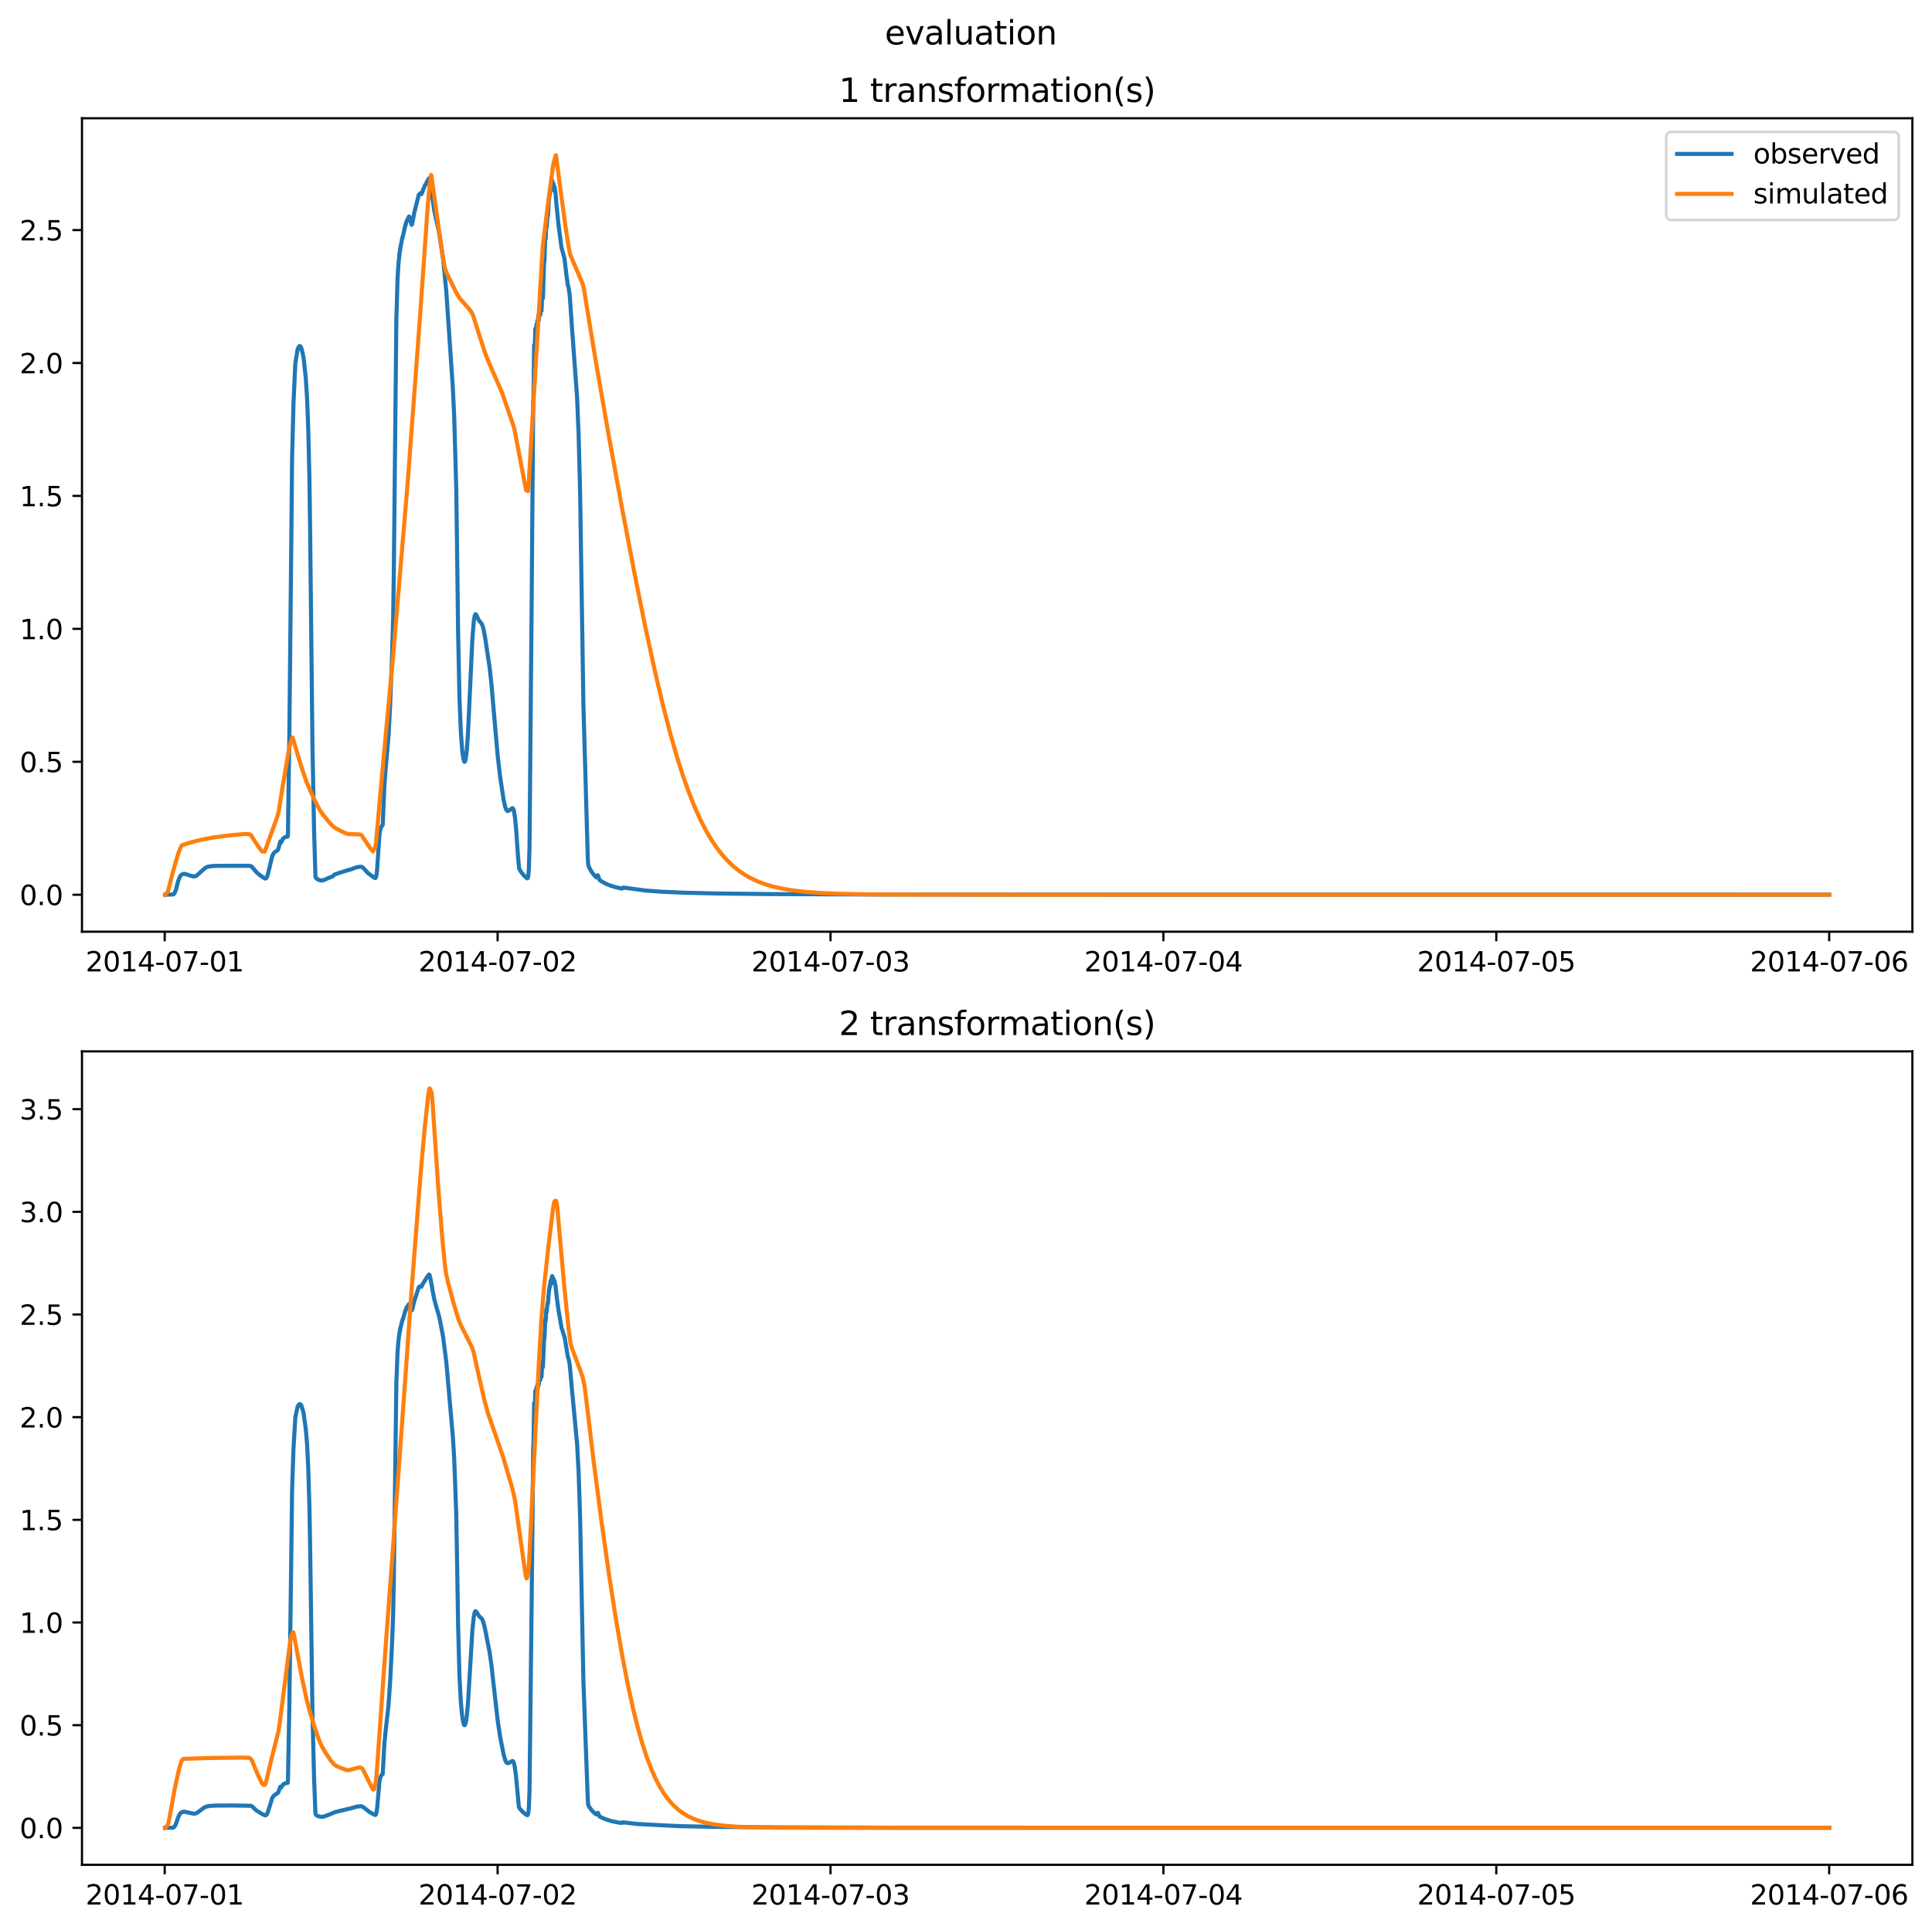 <?xml version="1.0" encoding="utf-8" standalone="no"?>
<!DOCTYPE svg PUBLIC "-//W3C//DTD SVG 1.1//EN"
  "http://www.w3.org/Graphics/SVG/1.1/DTD/svg11.dtd">
<svg xmlns:xlink="http://www.w3.org/1999/xlink" width="709.427pt" height="708.798pt" viewBox="0 0 709.427 708.798" xmlns="http://www.w3.org/2000/svg" version="1.1">
 <defs>
  <style type="text/css">*{stroke-linejoin: round; stroke-linecap: butt}</style>
 </defs>
 <g id="figure_1">
  <g id="patch_1">
   <path d="M 0 708.798 
L 709.427 708.798 
L 709.427 0 
L 0 0 
z
" style="fill: #ffffff"/>
  </g>
  <g id="axes_1">
   <g id="patch_2">
    <path d="M 30.103 342.2 
L 702.227 342.2 
L 702.227 43.44 
L 30.103 43.44 
z
" style="fill: #ffffff"/>
   </g>
   <g id="matplotlib.axis_1">
    <g id="xtick_1">
     <g id="line2d_1">
      <defs>
       <path id="m68b06dfd0b" d="M 0 0 
L 0 3.5 
" style="stroke: #000000; stroke-width: 0.8"/>
      </defs>
      <g>
       <use xlink:href="#m68b06dfd0b" x="60.484" y="342.2" style="stroke: #000000; stroke-width: 0.8"/>
      </g>
     </g>
     <g id="text_1">
      <!-- 2014-07-01 -->
      <g transform="translate(31.427 356.798) scale(0.1 -0.1)">
       <defs>
        <path id="DejaVuSans-32" d="M 1228 531 
L 3431 531 
L 3431 0 
L 469 0 
L 469 531 
Q 828 903 1448 1529 
Q 2069 2156 2228 2338 
Q 2531 2678 2651 2914 
Q 2772 3150 2772 3378 
Q 2772 3750 2511 3984 
Q 2250 4219 1831 4219 
Q 1534 4219 1204 4116 
Q 875 4013 500 3803 
L 500 4441 
Q 881 4594 1212 4672 
Q 1544 4750 1819 4750 
Q 2544 4750 2975 4387 
Q 3406 4025 3406 3419 
Q 3406 3131 3298 2873 
Q 3191 2616 2906 2266 
Q 2828 2175 2409 1742 
Q 1991 1309 1228 531 
z
" transform="scale(0.016)"/>
        <path id="DejaVuSans-30" d="M 2034 4250 
Q 1547 4250 1301 3770 
Q 1056 3291 1056 2328 
Q 1056 1369 1301 889 
Q 1547 409 2034 409 
Q 2525 409 2770 889 
Q 3016 1369 3016 2328 
Q 3016 3291 2770 3770 
Q 2525 4250 2034 4250 
z
M 2034 4750 
Q 2819 4750 3233 4129 
Q 3647 3509 3647 2328 
Q 3647 1150 3233 529 
Q 2819 -91 2034 -91 
Q 1250 -91 836 529 
Q 422 1150 422 2328 
Q 422 3509 836 4129 
Q 1250 4750 2034 4750 
z
" transform="scale(0.016)"/>
        <path id="DejaVuSans-31" d="M 794 531 
L 1825 531 
L 1825 4091 
L 703 3866 
L 703 4441 
L 1819 4666 
L 2450 4666 
L 2450 531 
L 3481 531 
L 3481 0 
L 794 0 
L 794 531 
z
" transform="scale(0.016)"/>
        <path id="DejaVuSans-34" d="M 2419 4116 
L 825 1625 
L 2419 1625 
L 2419 4116 
z
M 2253 4666 
L 3047 4666 
L 3047 1625 
L 3713 1625 
L 3713 1100 
L 3047 1100 
L 3047 0 
L 2419 0 
L 2419 1100 
L 313 1100 
L 313 1709 
L 2253 4666 
z
" transform="scale(0.016)"/>
        <path id="DejaVuSans-2d" d="M 313 2009 
L 1997 2009 
L 1997 1497 
L 313 1497 
L 313 2009 
z
" transform="scale(0.016)"/>
        <path id="DejaVuSans-37" d="M 525 4666 
L 3525 4666 
L 3525 4397 
L 1831 0 
L 1172 0 
L 2766 4134 
L 525 4134 
L 525 4666 
z
" transform="scale(0.016)"/>
       </defs>
       <use xlink:href="#DejaVuSans-32"/>
       <use xlink:href="#DejaVuSans-30" x="63.623"/>
       <use xlink:href="#DejaVuSans-31" x="127.246"/>
       <use xlink:href="#DejaVuSans-34" x="190.869"/>
       <use xlink:href="#DejaVuSans-2d" x="254.492"/>
       <use xlink:href="#DejaVuSans-30" x="290.576"/>
       <use xlink:href="#DejaVuSans-37" x="354.199"/>
       <use xlink:href="#DejaVuSans-2d" x="417.822"/>
       <use xlink:href="#DejaVuSans-30" x="453.906"/>
       <use xlink:href="#DejaVuSans-31" x="517.529"/>
      </g>
     </g>
    </g>
    <g id="xtick_2">
     <g id="line2d_2">
      <g>
       <use xlink:href="#m68b06dfd0b" x="182.723" y="342.2" style="stroke: #000000; stroke-width: 0.8"/>
      </g>
     </g>
     <g id="text_2">
      <!-- 2014-07-02 -->
      <g transform="translate(153.665 356.798) scale(0.1 -0.1)">
       <use xlink:href="#DejaVuSans-32"/>
       <use xlink:href="#DejaVuSans-30" x="63.623"/>
       <use xlink:href="#DejaVuSans-31" x="127.246"/>
       <use xlink:href="#DejaVuSans-34" x="190.869"/>
       <use xlink:href="#DejaVuSans-2d" x="254.492"/>
       <use xlink:href="#DejaVuSans-30" x="290.576"/>
       <use xlink:href="#DejaVuSans-37" x="354.199"/>
       <use xlink:href="#DejaVuSans-2d" x="417.822"/>
       <use xlink:href="#DejaVuSans-30" x="453.906"/>
       <use xlink:href="#DejaVuSans-32" x="517.529"/>
      </g>
     </g>
    </g>
    <g id="xtick_3">
     <g id="line2d_3">
      <g>
       <use xlink:href="#m68b06dfd0b" x="304.961" y="342.2" style="stroke: #000000; stroke-width: 0.8"/>
      </g>
     </g>
     <g id="text_3">
      <!-- 2014-07-03 -->
      <g transform="translate(275.903 356.798) scale(0.1 -0.1)">
       <defs>
        <path id="DejaVuSans-33" d="M 2597 2516 
Q 3050 2419 3304 2112 
Q 3559 1806 3559 1356 
Q 3559 666 3084 287 
Q 2609 -91 1734 -91 
Q 1441 -91 1130 -33 
Q 819 25 488 141 
L 488 750 
Q 750 597 1062 519 
Q 1375 441 1716 441 
Q 2309 441 2620 675 
Q 2931 909 2931 1356 
Q 2931 1769 2642 2001 
Q 2353 2234 1838 2234 
L 1294 2234 
L 1294 2753 
L 1863 2753 
Q 2328 2753 2575 2939 
Q 2822 3125 2822 3475 
Q 2822 3834 2567 4026 
Q 2313 4219 1838 4219 
Q 1578 4219 1281 4162 
Q 984 4106 628 3988 
L 628 4550 
Q 988 4650 1302 4700 
Q 1616 4750 1894 4750 
Q 2613 4750 3031 4423 
Q 3450 4097 3450 3541 
Q 3450 3153 3228 2886 
Q 3006 2619 2597 2516 
z
" transform="scale(0.016)"/>
       </defs>
       <use xlink:href="#DejaVuSans-32"/>
       <use xlink:href="#DejaVuSans-30" x="63.623"/>
       <use xlink:href="#DejaVuSans-31" x="127.246"/>
       <use xlink:href="#DejaVuSans-34" x="190.869"/>
       <use xlink:href="#DejaVuSans-2d" x="254.492"/>
       <use xlink:href="#DejaVuSans-30" x="290.576"/>
       <use xlink:href="#DejaVuSans-37" x="354.199"/>
       <use xlink:href="#DejaVuSans-2d" x="417.822"/>
       <use xlink:href="#DejaVuSans-30" x="453.906"/>
       <use xlink:href="#DejaVuSans-33" x="517.529"/>
      </g>
     </g>
    </g>
    <g id="xtick_4">
     <g id="line2d_4">
      <g>
       <use xlink:href="#m68b06dfd0b" x="427.199" y="342.2" style="stroke: #000000; stroke-width: 0.8"/>
      </g>
     </g>
     <g id="text_4">
      <!-- 2014-07-04 -->
      <g transform="translate(398.141 356.798) scale(0.1 -0.1)">
       <use xlink:href="#DejaVuSans-32"/>
       <use xlink:href="#DejaVuSans-30" x="63.623"/>
       <use xlink:href="#DejaVuSans-31" x="127.246"/>
       <use xlink:href="#DejaVuSans-34" x="190.869"/>
       <use xlink:href="#DejaVuSans-2d" x="254.492"/>
       <use xlink:href="#DejaVuSans-30" x="290.576"/>
       <use xlink:href="#DejaVuSans-37" x="354.199"/>
       <use xlink:href="#DejaVuSans-2d" x="417.822"/>
       <use xlink:href="#DejaVuSans-30" x="453.906"/>
       <use xlink:href="#DejaVuSans-34" x="517.529"/>
      </g>
     </g>
    </g>
    <g id="xtick_5">
     <g id="line2d_5">
      <g>
       <use xlink:href="#m68b06dfd0b" x="549.437" y="342.2" style="stroke: #000000; stroke-width: 0.8"/>
      </g>
     </g>
     <g id="text_5">
      <!-- 2014-07-05 -->
      <g transform="translate(520.38 356.798) scale(0.1 -0.1)">
       <defs>
        <path id="DejaVuSans-35" d="M 691 4666 
L 3169 4666 
L 3169 4134 
L 1269 4134 
L 1269 2991 
Q 1406 3038 1543 3061 
Q 1681 3084 1819 3084 
Q 2600 3084 3056 2656 
Q 3513 2228 3513 1497 
Q 3513 744 3044 326 
Q 2575 -91 1722 -91 
Q 1428 -91 1123 -41 
Q 819 9 494 109 
L 494 744 
Q 775 591 1075 516 
Q 1375 441 1709 441 
Q 2250 441 2565 725 
Q 2881 1009 2881 1497 
Q 2881 1984 2565 2268 
Q 2250 2553 1709 2553 
Q 1456 2553 1204 2497 
Q 953 2441 691 2322 
L 691 4666 
z
" transform="scale(0.016)"/>
       </defs>
       <use xlink:href="#DejaVuSans-32"/>
       <use xlink:href="#DejaVuSans-30" x="63.623"/>
       <use xlink:href="#DejaVuSans-31" x="127.246"/>
       <use xlink:href="#DejaVuSans-34" x="190.869"/>
       <use xlink:href="#DejaVuSans-2d" x="254.492"/>
       <use xlink:href="#DejaVuSans-30" x="290.576"/>
       <use xlink:href="#DejaVuSans-37" x="354.199"/>
       <use xlink:href="#DejaVuSans-2d" x="417.822"/>
       <use xlink:href="#DejaVuSans-30" x="453.906"/>
       <use xlink:href="#DejaVuSans-35" x="517.529"/>
      </g>
     </g>
    </g>
    <g id="xtick_6">
     <g id="line2d_6">
      <g>
       <use xlink:href="#m68b06dfd0b" x="671.676" y="342.2" style="stroke: #000000; stroke-width: 0.8"/>
      </g>
     </g>
     <g id="text_6">
      <!-- 2014-07-06 -->
      <g transform="translate(642.618 356.798) scale(0.1 -0.1)">
       <defs>
        <path id="DejaVuSans-36" d="M 2113 2584 
Q 1688 2584 1439 2293 
Q 1191 2003 1191 1497 
Q 1191 994 1439 701 
Q 1688 409 2113 409 
Q 2538 409 2786 701 
Q 3034 994 3034 1497 
Q 3034 2003 2786 2293 
Q 2538 2584 2113 2584 
z
M 3366 4563 
L 3366 3988 
Q 3128 4100 2886 4159 
Q 2644 4219 2406 4219 
Q 1781 4219 1451 3797 
Q 1122 3375 1075 2522 
Q 1259 2794 1537 2939 
Q 1816 3084 2150 3084 
Q 2853 3084 3261 2657 
Q 3669 2231 3669 1497 
Q 3669 778 3244 343 
Q 2819 -91 2113 -91 
Q 1303 -91 875 529 
Q 447 1150 447 2328 
Q 447 3434 972 4092 
Q 1497 4750 2381 4750 
Q 2619 4750 2861 4703 
Q 3103 4656 3366 4563 
z
" transform="scale(0.016)"/>
       </defs>
       <use xlink:href="#DejaVuSans-32"/>
       <use xlink:href="#DejaVuSans-30" x="63.623"/>
       <use xlink:href="#DejaVuSans-31" x="127.246"/>
       <use xlink:href="#DejaVuSans-34" x="190.869"/>
       <use xlink:href="#DejaVuSans-2d" x="254.492"/>
       <use xlink:href="#DejaVuSans-30" x="290.576"/>
       <use xlink:href="#DejaVuSans-37" x="354.199"/>
       <use xlink:href="#DejaVuSans-2d" x="417.822"/>
       <use xlink:href="#DejaVuSans-30" x="453.906"/>
       <use xlink:href="#DejaVuSans-36" x="517.529"/>
      </g>
     </g>
    </g>
   </g>
   <g id="matplotlib.axis_2">
    <g id="ytick_1">
     <g id="line2d_7">
      <defs>
       <path id="m087600023d" d="M 0 0 
L -3.5 0 
" style="stroke: #000000; stroke-width: 0.8"/>
      </defs>
      <g>
       <use xlink:href="#m087600023d" x="30.103" y="328.62" style="stroke: #000000; stroke-width: 0.8"/>
      </g>
     </g>
     <g id="text_7">
      <!-- 0.0 -->
      <g transform="translate(7.2 332.419) scale(0.1 -0.1)">
       <defs>
        <path id="DejaVuSans-2e" d="M 684 794 
L 1344 794 
L 1344 0 
L 684 0 
L 684 794 
z
" transform="scale(0.016)"/>
       </defs>
       <use xlink:href="#DejaVuSans-30"/>
       <use xlink:href="#DejaVuSans-2e" x="63.623"/>
       <use xlink:href="#DejaVuSans-30" x="95.41"/>
      </g>
     </g>
    </g>
    <g id="ytick_2">
     <g id="line2d_8">
      <g>
       <use xlink:href="#m087600023d" x="30.103" y="279.796" style="stroke: #000000; stroke-width: 0.8"/>
      </g>
     </g>
     <g id="text_8">
      <!-- 0.5 -->
      <g transform="translate(7.2 283.596) scale(0.1 -0.1)">
       <use xlink:href="#DejaVuSans-30"/>
       <use xlink:href="#DejaVuSans-2e" x="63.623"/>
       <use xlink:href="#DejaVuSans-35" x="95.41"/>
      </g>
     </g>
    </g>
    <g id="ytick_3">
     <g id="line2d_9">
      <g>
       <use xlink:href="#m087600023d" x="30.103" y="230.973" style="stroke: #000000; stroke-width: 0.8"/>
      </g>
     </g>
     <g id="text_9">
      <!-- 1.0 -->
      <g transform="translate(7.2 234.772) scale(0.1 -0.1)">
       <use xlink:href="#DejaVuSans-31"/>
       <use xlink:href="#DejaVuSans-2e" x="63.623"/>
       <use xlink:href="#DejaVuSans-30" x="95.41"/>
      </g>
     </g>
    </g>
    <g id="ytick_4">
     <g id="line2d_10">
      <g>
       <use xlink:href="#m087600023d" x="30.103" y="182.149" style="stroke: #000000; stroke-width: 0.8"/>
      </g>
     </g>
     <g id="text_10">
      <!-- 1.5 -->
      <g transform="translate(7.2 185.948) scale(0.1 -0.1)">
       <use xlink:href="#DejaVuSans-31"/>
       <use xlink:href="#DejaVuSans-2e" x="63.623"/>
       <use xlink:href="#DejaVuSans-35" x="95.41"/>
      </g>
     </g>
    </g>
    <g id="ytick_5">
     <g id="line2d_11">
      <g>
       <use xlink:href="#m087600023d" x="30.103" y="133.325" style="stroke: #000000; stroke-width: 0.8"/>
      </g>
     </g>
     <g id="text_11">
      <!-- 2.0 -->
      <g transform="translate(7.2 137.125) scale(0.1 -0.1)">
       <use xlink:href="#DejaVuSans-32"/>
       <use xlink:href="#DejaVuSans-2e" x="63.623"/>
       <use xlink:href="#DejaVuSans-30" x="95.41"/>
      </g>
     </g>
    </g>
    <g id="ytick_6">
     <g id="line2d_12">
      <g>
       <use xlink:href="#m087600023d" x="30.103" y="84.502" style="stroke: #000000; stroke-width: 0.8"/>
      </g>
     </g>
     <g id="text_12">
      <!-- 2.5 -->
      <g transform="translate(7.2 88.301) scale(0.1 -0.1)">
       <use xlink:href="#DejaVuSans-32"/>
       <use xlink:href="#DejaVuSans-2e" x="63.623"/>
       <use xlink:href="#DejaVuSans-35" x="95.41"/>
      </g>
     </g>
    </g>
   </g>
   <g id="line2d_13">
    <path d="M 60.654 328.62 
L 63.625 328.519 
L 63.965 328.218 
L 64.474 327.191 
L 64.729 326.298 
L 65.493 323.354 
L 66.002 322.082 
L 66.511 321.368 
L 67.021 321.048 
L 67.53 320.954 
L 68.294 321.078 
L 70.162 321.691 
L 71.18 321.919 
L 71.774 321.816 
L 72.369 321.451 
L 73.472 320.446 
L 75.594 318.603 
L 76.528 318.28 
L 77.802 318.091 
L 80.263 318 
L 91.553 317.99 
L 92.148 318.128 
L 92.657 318.535 
L 93.506 319.586 
L 94.355 320.552 
L 96.307 322.07 
L 97.326 322.671 
L 97.665 322.611 
L 97.92 322.303 
L 98.259 321.435 
L 98.769 319.448 
L 99.957 314.41 
L 100.467 313.428 
L 100.976 312.886 
L 101.655 312.518 
L 101.994 312.214 
L 102.249 311.636 
L 102.928 309.056 
L 103.013 309.3 
L 103.183 309.514 
L 103.862 308.149 
L 104.371 307.641 
L 104.966 307.376 
L 105.645 307.263 
L 105.73 306.397 
L 106.239 270.931 
L 107.003 194.788 
L 107.258 167.926 
L 107.767 148.184 
L 108.446 133.434 
L 109.295 128.244 
L 109.38 128.323 
L 109.634 127.475 
L 109.719 127.585 
L 109.974 127.101 
L 110.059 127.329 
L 110.144 127.187 
L 110.229 127.305 
L 110.313 127.191 
L 110.568 127.801 
L 110.653 127.777 
L 111.247 130.276 
L 111.502 131.62 
L 112.266 138.741 
L 112.775 146.486 
L 113.2 157.899 
L 113.624 175.94 
L 113.879 194.87 
L 114.728 273.26 
L 115.322 304.86 
L 115.831 321.876 
L 116.086 322.536 
L 116.68 322.989 
L 117.444 323.302 
L 118.208 323.374 
L 118.972 323.213 
L 120.16 322.671 
L 121.858 321.966 
L 122.283 321.785 
L 122.877 321.167 
L 123.811 320.868 
L 126.612 319.942 
L 129.074 319.232 
L 130.687 318.608 
L 132.045 318.352 
L 132.809 318.377 
L 133.318 318.685 
L 134.082 319.531 
L 135.016 320.556 
L 137.138 322.176 
L 137.732 322.51 
L 137.902 322.46 
L 138.072 322.15 
L 138.326 320.818 
L 138.496 319.077 
L 139.345 306.366 
L 139.685 304.519 
L 140.109 303.472 
L 140.534 303.023 
L 140.703 298.947 
L 141.128 288.879 
L 141.637 282.041 
L 142.656 270.496 
L 143.25 259.178 
L 143.929 241.895 
L 144.353 227.523 
L 144.608 210.386 
L 145.542 116.843 
L 145.712 111.487 
L 145.966 102.694 
L 146.306 97.092 
L 146.815 92.023 
L 146.9 92.168 
L 146.985 90.778 
L 147.07 90.809 
L 147.579 88.058 
L 147.834 86.889 
L 147.919 86.889 
L 148.852 82.605 
L 148.937 82.747 
L 149.107 81.833 
L 149.362 81.08 
L 149.447 81.116 
L 149.701 80.502 
L 150.211 79.504 
L 150.635 80.225 
L 150.89 81.767 
L 151.144 82.577 
L 151.229 82.086 
L 151.314 82.377 
L 151.654 80.618 
L 152.078 78.308 
L 153.776 71.501 
L 154.031 71.361 
L 154.116 71.375 
L 154.285 71.009 
L 154.37 71.143 
L 154.71 71.325 
L 154.964 70.816 
L 155.474 69.382 
L 155.559 69.337 
L 155.898 68.395 
L 156.068 67.984 
L 156.323 67.721 
L 156.407 67.718 
L 156.577 67.121 
L 157.511 65.507 
L 157.681 65.556 
L 158.105 67.606 
L 158.869 73.248 
L 159.463 77.274 
L 160.312 81.289 
L 161.076 84.628 
L 161.501 86.933 
L 162.689 95.032 
L 163.878 107.005 
L 166.254 142.047 
L 166.764 152.475 
L 167.528 179.12 
L 167.867 203.993 
L 168.207 231.803 
L 168.716 256.53 
L 169.226 268.922 
L 169.735 275.724 
L 170.159 278.772 
L 170.499 279.796 
L 170.669 279.778 
L 170.838 279.401 
L 171.093 278.206 
L 171.433 275.282 
L 171.857 269.1 
L 172.536 254.518 
L 173.47 234.392 
L 173.979 228.065 
L 174.319 226.087 
L 174.573 225.592 
L 174.743 225.631 
L 174.998 226.066 
L 175.847 227.839 
L 176.95 229.183 
L 177.46 230.716 
L 178.054 233.71 
L 179.752 244.9 
L 180.431 250.964 
L 181.364 261.786 
L 182.723 277.292 
L 183.656 285.352 
L 184.93 293.756 
L 185.524 296.447 
L 185.948 297.504 
L 186.288 297.844 
L 186.628 297.851 
L 187.052 297.592 
L 188.155 296.818 
L 188.325 296.875 
L 188.495 297.13 
L 188.75 297.997 
L 189.089 300.162 
L 189.514 304.464 
L 190.193 314.262 
L 190.617 319.024 
L 191.211 320.043 
L 192.23 321.375 
L 193.334 322.45 
L 193.673 322.608 
L 193.843 322.386 
L 194.013 321.494 
L 194.183 319.229 
L 194.437 310.995 
L 195.201 223.836 
L 195.795 147.25 
L 195.88 147.158 
L 196.135 126.663 
L 196.305 128.561 
L 196.39 127.973 
L 196.559 120.727 
L 196.644 120.801 
L 196.729 122.605 
L 196.984 119.185 
L 197.069 121.83 
L 197.323 117.755 
L 197.493 119.553 
L 197.663 115.955 
L 197.748 116.515 
L 197.833 117.884 
L 198.002 115.794 
L 198.087 113.815 
L 198.172 113.89 
L 198.257 112.62 
L 198.427 115.556 
L 198.597 109.922 
L 198.682 110.953 
L 198.851 114.146 
L 199.106 107.533 
L 199.361 109.583 
L 199.785 96.101 
L 199.87 96.175 
L 199.955 95.143 
L 200.21 86.663 
L 200.294 87.049 
L 200.379 87.612 
L 200.634 81.911 
L 200.719 83.362 
L 200.974 80.027 
L 201.058 79.71 
L 201.143 78.785 
L 201.228 79.148 
L 201.483 74.398 
L 201.822 70.995 
L 201.907 71.593 
L 202.162 68.494 
L 202.332 70.08 
L 202.502 69.023 
L 202.586 66.916 
L 202.671 67.137 
L 202.756 66.245 
L 203.011 68.265 
L 203.181 67.307 
L 203.52 68.9 
L 203.605 68.592 
L 203.86 70.26 
L 203.945 70.443 
L 204.284 74.55 
L 204.454 76.373 
L 205.048 82.22 
L 206.152 90.772 
L 207.255 94.866 
L 207.51 96.97 
L 208.189 102.6 
L 208.274 102.836 
L 208.444 104.604 
L 208.698 105.149 
L 209.123 107.767 
L 209.293 109.622 
L 210.057 120.825 
L 210.311 124.066 
L 211.924 146.279 
L 212.348 156.85 
L 212.433 158.207 
L 212.858 174.603 
L 213.028 181.765 
L 214.216 258.514 
L 215.829 315.064 
L 215.999 317.742 
L 216.338 318.61 
L 217.272 320.277 
L 218.291 321.583 
L 218.97 322.26 
L 219.479 321.455 
L 219.649 321.673 
L 219.903 322.519 
L 220.158 323.185 
L 220.752 323.633 
L 222.28 324.493 
L 223.978 325.22 
L 226.1 325.865 
L 228.392 326.356 
L 228.902 325.98 
L 236.966 327.074 
L 242.823 327.507 
L 251.142 327.874 
L 262.517 328.145 
L 282.466 328.381 
L 320.071 328.536 
L 417.777 328.57 
L 671.676 328.572 
L 671.676 328.572 
" clip-path="url(#p8d3d8f3442)" style="fill: none; stroke: #1f77b4; stroke-width: 1.5; stroke-linecap: square"/>
   </g>
   <g id="line2d_14">
    <path d="M 60.654 328.62 
L 61.588 327.562 
L 61.928 326.347 
L 63.795 319.095 
L 65.578 313.1 
L 66.427 311.008 
L 66.766 310.491 
L 67.53 310.195 
L 70.756 309.209 
L 74.406 308.33 
L 78.565 307.566 
L 83.404 306.912 
L 89.176 306.367 
L 91.299 306.311 
L 92.148 306.729 
L 93.081 308.234 
L 95.034 311.165 
L 96.222 312.717 
L 97.156 312.81 
L 97.411 312.238 
L 100.042 304.863 
L 101.74 300.265 
L 102.334 298.082 
L 103.692 289.429 
L 105.814 276.909 
L 106.578 273.14 
L 107.342 270.824 
L 107.512 271.071 
L 108.191 273.399 
L 110.568 281.332 
L 112.436 286.86 
L 113.879 290.295 
L 116.001 294.852 
L 117.529 297.694 
L 118.717 299.344 
L 120.924 302.067 
L 122.452 303.655 
L 123.047 304.08 
L 125.678 305.493 
L 127.376 306.214 
L 128.055 306.339 
L 132.13 306.461 
L 132.894 306.878 
L 133.827 308.375 
L 135.78 311.288 
L 136.968 312.752 
L 137.902 310.849 
L 138.157 308.465 
L 140.873 278.183 
L 144.099 243.648 
L 149.701 177.269 
L 154.116 117.942 
L 157.087 75.321 
L 157.596 69.762 
L 158.275 64.252 
L 158.36 64.351 
L 158.615 65.899 
L 161.755 88.872 
L 162.944 96.323 
L 163.538 99.155 
L 164.472 101.219 
L 167.528 107.478 
L 168.801 109.564 
L 172.112 113.317 
L 172.876 114.304 
L 173.64 115.647 
L 174.743 119.175 
L 178.054 129.442 
L 179.242 132.503 
L 184.42 144.414 
L 188.665 156.773 
L 189.004 158.247 
L 193.164 180.072 
L 193.843 180.368 
L 193.928 180.033 
L 194.183 176.721 
L 199.276 90.736 
L 201.143 75.386 
L 203.181 60.119 
L 204.114 57.02 
L 204.284 57.801 
L 205.303 65.83 
L 207.595 82.896 
L 208.783 90.575 
L 209.377 93.507 
L 210.311 95.72 
L 213.876 104.069 
L 214.386 105.909 
L 215.489 112.791 
L 219.055 134.366 
L 223.384 159.163 
L 228.477 187.039 
L 233.231 211.868 
L 237.136 231.123 
L 240.446 246.351 
L 243.332 258.604 
L 245.964 268.82 
L 248.341 277.198 
L 250.633 284.484 
L 252.84 290.762 
L 254.962 296.129 
L 256.999 300.691 
L 259.037 304.708 
L 260.989 308.083 
L 262.942 311.033 
L 264.894 313.599 
L 266.931 315.908 
L 268.969 317.885 
L 271.091 319.637 
L 273.298 321.169 
L 275.59 322.494 
L 278.052 323.664 
L 280.768 324.703 
L 283.739 325.597 
L 287.05 326.358 
L 290.87 327.003 
L 295.369 327.533 
L 300.971 327.958 
L 308.272 328.273 
L 318.713 328.483 
L 336.879 328.593 
L 394.008 328.62 
L 671.676 328.62 
L 671.676 328.62 
" clip-path="url(#p8d3d8f3442)" style="fill: none; stroke: #ff7f0e; stroke-width: 1.5; stroke-linecap: square"/>
   </g>
   <g id="patch_3">
    <path d="M 30.103 342.2 
L 30.103 43.44 
" style="fill: none; stroke: #000000; stroke-width: 0.8; stroke-linejoin: miter; stroke-linecap: square"/>
   </g>
   <g id="patch_4">
    <path d="M 702.227 342.2 
L 702.227 43.44 
" style="fill: none; stroke: #000000; stroke-width: 0.8; stroke-linejoin: miter; stroke-linecap: square"/>
   </g>
   <g id="patch_5">
    <path d="M 30.103 342.2 
L 702.227 342.2 
" style="fill: none; stroke: #000000; stroke-width: 0.8; stroke-linejoin: miter; stroke-linecap: square"/>
   </g>
   <g id="patch_6">
    <path d="M 30.103 43.44 
L 702.227 43.44 
" style="fill: none; stroke: #000000; stroke-width: 0.8; stroke-linejoin: miter; stroke-linecap: square"/>
   </g>
   <g id="text_13">
    <!-- 1 transformation(s) -->
    <g transform="translate(308.05 37.44) scale(0.12 -0.12)">
     <defs>
      <path id="DejaVuSans-20" transform="scale(0.016)"/>
      <path id="DejaVuSans-74" d="M 1172 4494 
L 1172 3500 
L 2356 3500 
L 2356 3053 
L 1172 3053 
L 1172 1153 
Q 1172 725 1289 603 
Q 1406 481 1766 481 
L 2356 481 
L 2356 0 
L 1766 0 
Q 1100 0 847 248 
Q 594 497 594 1153 
L 594 3053 
L 172 3053 
L 172 3500 
L 594 3500 
L 594 4494 
L 1172 4494 
z
" transform="scale(0.016)"/>
      <path id="DejaVuSans-72" d="M 2631 2963 
Q 2534 3019 2420 3045 
Q 2306 3072 2169 3072 
Q 1681 3072 1420 2755 
Q 1159 2438 1159 1844 
L 1159 0 
L 581 0 
L 581 3500 
L 1159 3500 
L 1159 2956 
Q 1341 3275 1631 3429 
Q 1922 3584 2338 3584 
Q 2397 3584 2469 3576 
Q 2541 3569 2628 3553 
L 2631 2963 
z
" transform="scale(0.016)"/>
      <path id="DejaVuSans-61" d="M 2194 1759 
Q 1497 1759 1228 1600 
Q 959 1441 959 1056 
Q 959 750 1161 570 
Q 1363 391 1709 391 
Q 2188 391 2477 730 
Q 2766 1069 2766 1631 
L 2766 1759 
L 2194 1759 
z
M 3341 1997 
L 3341 0 
L 2766 0 
L 2766 531 
Q 2569 213 2275 61 
Q 1981 -91 1556 -91 
Q 1019 -91 701 211 
Q 384 513 384 1019 
Q 384 1609 779 1909 
Q 1175 2209 1959 2209 
L 2766 2209 
L 2766 2266 
Q 2766 2663 2505 2880 
Q 2244 3097 1772 3097 
Q 1472 3097 1187 3025 
Q 903 2953 641 2809 
L 641 3341 
Q 956 3463 1253 3523 
Q 1550 3584 1831 3584 
Q 2591 3584 2966 3190 
Q 3341 2797 3341 1997 
z
" transform="scale(0.016)"/>
      <path id="DejaVuSans-6e" d="M 3513 2113 
L 3513 0 
L 2938 0 
L 2938 2094 
Q 2938 2591 2744 2837 
Q 2550 3084 2163 3084 
Q 1697 3084 1428 2787 
Q 1159 2491 1159 1978 
L 1159 0 
L 581 0 
L 581 3500 
L 1159 3500 
L 1159 2956 
Q 1366 3272 1645 3428 
Q 1925 3584 2291 3584 
Q 2894 3584 3203 3211 
Q 3513 2838 3513 2113 
z
" transform="scale(0.016)"/>
      <path id="DejaVuSans-73" d="M 2834 3397 
L 2834 2853 
Q 2591 2978 2328 3040 
Q 2066 3103 1784 3103 
Q 1356 3103 1142 2972 
Q 928 2841 928 2578 
Q 928 2378 1081 2264 
Q 1234 2150 1697 2047 
L 1894 2003 
Q 2506 1872 2764 1633 
Q 3022 1394 3022 966 
Q 3022 478 2636 193 
Q 2250 -91 1575 -91 
Q 1294 -91 989 -36 
Q 684 19 347 128 
L 347 722 
Q 666 556 975 473 
Q 1284 391 1588 391 
Q 1994 391 2212 530 
Q 2431 669 2431 922 
Q 2431 1156 2273 1281 
Q 2116 1406 1581 1522 
L 1381 1569 
Q 847 1681 609 1914 
Q 372 2147 372 2553 
Q 372 3047 722 3315 
Q 1072 3584 1716 3584 
Q 2034 3584 2315 3537 
Q 2597 3491 2834 3397 
z
" transform="scale(0.016)"/>
      <path id="DejaVuSans-66" d="M 2375 4863 
L 2375 4384 
L 1825 4384 
Q 1516 4384 1395 4259 
Q 1275 4134 1275 3809 
L 1275 3500 
L 2222 3500 
L 2222 3053 
L 1275 3053 
L 1275 0 
L 697 0 
L 697 3053 
L 147 3053 
L 147 3500 
L 697 3500 
L 697 3744 
Q 697 4328 969 4595 
Q 1241 4863 1831 4863 
L 2375 4863 
z
" transform="scale(0.016)"/>
      <path id="DejaVuSans-6f" d="M 1959 3097 
Q 1497 3097 1228 2736 
Q 959 2375 959 1747 
Q 959 1119 1226 758 
Q 1494 397 1959 397 
Q 2419 397 2687 759 
Q 2956 1122 2956 1747 
Q 2956 2369 2687 2733 
Q 2419 3097 1959 3097 
z
M 1959 3584 
Q 2709 3584 3137 3096 
Q 3566 2609 3566 1747 
Q 3566 888 3137 398 
Q 2709 -91 1959 -91 
Q 1206 -91 779 398 
Q 353 888 353 1747 
Q 353 2609 779 3096 
Q 1206 3584 1959 3584 
z
" transform="scale(0.016)"/>
      <path id="DejaVuSans-6d" d="M 3328 2828 
Q 3544 3216 3844 3400 
Q 4144 3584 4550 3584 
Q 5097 3584 5394 3201 
Q 5691 2819 5691 2113 
L 5691 0 
L 5113 0 
L 5113 2094 
Q 5113 2597 4934 2840 
Q 4756 3084 4391 3084 
Q 3944 3084 3684 2787 
Q 3425 2491 3425 1978 
L 3425 0 
L 2847 0 
L 2847 2094 
Q 2847 2600 2669 2842 
Q 2491 3084 2119 3084 
Q 1678 3084 1418 2786 
Q 1159 2488 1159 1978 
L 1159 0 
L 581 0 
L 581 3500 
L 1159 3500 
L 1159 2956 
Q 1356 3278 1631 3431 
Q 1906 3584 2284 3584 
Q 2666 3584 2933 3390 
Q 3200 3197 3328 2828 
z
" transform="scale(0.016)"/>
      <path id="DejaVuSans-69" d="M 603 3500 
L 1178 3500 
L 1178 0 
L 603 0 
L 603 3500 
z
M 603 4863 
L 1178 4863 
L 1178 4134 
L 603 4134 
L 603 4863 
z
" transform="scale(0.016)"/>
      <path id="DejaVuSans-28" d="M 1984 4856 
Q 1566 4138 1362 3434 
Q 1159 2731 1159 2009 
Q 1159 1288 1364 580 
Q 1569 -128 1984 -844 
L 1484 -844 
Q 1016 -109 783 600 
Q 550 1309 550 2009 
Q 550 2706 781 3412 
Q 1013 4119 1484 4856 
L 1984 4856 
z
" transform="scale(0.016)"/>
      <path id="DejaVuSans-29" d="M 513 4856 
L 1013 4856 
Q 1481 4119 1714 3412 
Q 1947 2706 1947 2009 
Q 1947 1309 1714 600 
Q 1481 -109 1013 -844 
L 513 -844 
Q 928 -128 1133 580 
Q 1338 1288 1338 2009 
Q 1338 2731 1133 3434 
Q 928 4138 513 4856 
z
" transform="scale(0.016)"/>
     </defs>
     <use xlink:href="#DejaVuSans-31"/>
     <use xlink:href="#DejaVuSans-20" x="63.623"/>
     <use xlink:href="#DejaVuSans-74" x="95.41"/>
     <use xlink:href="#DejaVuSans-72" x="134.619"/>
     <use xlink:href="#DejaVuSans-61" x="175.732"/>
     <use xlink:href="#DejaVuSans-6e" x="237.012"/>
     <use xlink:href="#DejaVuSans-73" x="300.391"/>
     <use xlink:href="#DejaVuSans-66" x="352.49"/>
     <use xlink:href="#DejaVuSans-6f" x="387.695"/>
     <use xlink:href="#DejaVuSans-72" x="448.877"/>
     <use xlink:href="#DejaVuSans-6d" x="488.24"/>
     <use xlink:href="#DejaVuSans-61" x="585.652"/>
     <use xlink:href="#DejaVuSans-74" x="646.932"/>
     <use xlink:href="#DejaVuSans-69" x="686.141"/>
     <use xlink:href="#DejaVuSans-6f" x="713.924"/>
     <use xlink:href="#DejaVuSans-6e" x="775.105"/>
     <use xlink:href="#DejaVuSans-28" x="838.484"/>
     <use xlink:href="#DejaVuSans-73" x="877.498"/>
     <use xlink:href="#DejaVuSans-29" x="929.598"/>
    </g>
   </g>
   <g id="legend_1">
    <g id="patch_7">
     <path d="M 613.833 80.796 
L 695.227 80.796 
Q 697.227 80.796 697.227 78.796 
L 697.227 50.44 
Q 697.227 48.44 695.227 48.44 
L 613.833 48.44 
Q 611.833 48.44 611.833 50.44 
L 611.833 78.796 
Q 611.833 80.796 613.833 80.796 
z
" style="fill: #ffffff; opacity: 0.8; stroke: #cccccc; stroke-linejoin: miter"/>
    </g>
    <g id="line2d_15">
     <path d="M 615.833 56.538 
L 625.833 56.538 
L 635.833 56.538 
" style="fill: none; stroke: #1f77b4; stroke-width: 1.5; stroke-linecap: square"/>
    </g>
    <g id="text_14">
     <!-- observed -->
     <g transform="translate(643.833 60.038) scale(0.1 -0.1)">
      <defs>
       <path id="DejaVuSans-62" d="M 3116 1747 
Q 3116 2381 2855 2742 
Q 2594 3103 2138 3103 
Q 1681 3103 1420 2742 
Q 1159 2381 1159 1747 
Q 1159 1113 1420 752 
Q 1681 391 2138 391 
Q 2594 391 2855 752 
Q 3116 1113 3116 1747 
z
M 1159 2969 
Q 1341 3281 1617 3432 
Q 1894 3584 2278 3584 
Q 2916 3584 3314 3078 
Q 3713 2572 3713 1747 
Q 3713 922 3314 415 
Q 2916 -91 2278 -91 
Q 1894 -91 1617 61 
Q 1341 213 1159 525 
L 1159 0 
L 581 0 
L 581 4863 
L 1159 4863 
L 1159 2969 
z
" transform="scale(0.016)"/>
       <path id="DejaVuSans-65" d="M 3597 1894 
L 3597 1613 
L 953 1613 
Q 991 1019 1311 708 
Q 1631 397 2203 397 
Q 2534 397 2845 478 
Q 3156 559 3463 722 
L 3463 178 
Q 3153 47 2828 -22 
Q 2503 -91 2169 -91 
Q 1331 -91 842 396 
Q 353 884 353 1716 
Q 353 2575 817 3079 
Q 1281 3584 2069 3584 
Q 2775 3584 3186 3129 
Q 3597 2675 3597 1894 
z
M 3022 2063 
Q 3016 2534 2758 2815 
Q 2500 3097 2075 3097 
Q 1594 3097 1305 2825 
Q 1016 2553 972 2059 
L 3022 2063 
z
" transform="scale(0.016)"/>
       <path id="DejaVuSans-76" d="M 191 3500 
L 800 3500 
L 1894 563 
L 2988 3500 
L 3597 3500 
L 2284 0 
L 1503 0 
L 191 3500 
z
" transform="scale(0.016)"/>
       <path id="DejaVuSans-64" d="M 2906 2969 
L 2906 4863 
L 3481 4863 
L 3481 0 
L 2906 0 
L 2906 525 
Q 2725 213 2448 61 
Q 2172 -91 1784 -91 
Q 1150 -91 751 415 
Q 353 922 353 1747 
Q 353 2572 751 3078 
Q 1150 3584 1784 3584 
Q 2172 3584 2448 3432 
Q 2725 3281 2906 2969 
z
M 947 1747 
Q 947 1113 1208 752 
Q 1469 391 1925 391 
Q 2381 391 2643 752 
Q 2906 1113 2906 1747 
Q 2906 2381 2643 2742 
Q 2381 3103 1925 3103 
Q 1469 3103 1208 2742 
Q 947 2381 947 1747 
z
" transform="scale(0.016)"/>
      </defs>
      <use xlink:href="#DejaVuSans-6f"/>
      <use xlink:href="#DejaVuSans-62" x="61.182"/>
      <use xlink:href="#DejaVuSans-73" x="124.658"/>
      <use xlink:href="#DejaVuSans-65" x="176.758"/>
      <use xlink:href="#DejaVuSans-72" x="238.281"/>
      <use xlink:href="#DejaVuSans-76" x="279.395"/>
      <use xlink:href="#DejaVuSans-65" x="338.574"/>
      <use xlink:href="#DejaVuSans-64" x="400.098"/>
     </g>
    </g>
    <g id="line2d_16">
     <path d="M 615.833 71.217 
L 625.833 71.217 
L 635.833 71.217 
" style="fill: none; stroke: #ff7f0e; stroke-width: 1.5; stroke-linecap: square"/>
    </g>
    <g id="text_15">
     <!-- simulated -->
     <g transform="translate(643.833 74.717) scale(0.1 -0.1)">
      <defs>
       <path id="DejaVuSans-75" d="M 544 1381 
L 544 3500 
L 1119 3500 
L 1119 1403 
Q 1119 906 1312 657 
Q 1506 409 1894 409 
Q 2359 409 2629 706 
Q 2900 1003 2900 1516 
L 2900 3500 
L 3475 3500 
L 3475 0 
L 2900 0 
L 2900 538 
Q 2691 219 2414 64 
Q 2138 -91 1772 -91 
Q 1169 -91 856 284 
Q 544 659 544 1381 
z
M 1991 3584 
L 1991 3584 
z
" transform="scale(0.016)"/>
       <path id="DejaVuSans-6c" d="M 603 4863 
L 1178 4863 
L 1178 0 
L 603 0 
L 603 4863 
z
" transform="scale(0.016)"/>
      </defs>
      <use xlink:href="#DejaVuSans-73"/>
      <use xlink:href="#DejaVuSans-69" x="52.1"/>
      <use xlink:href="#DejaVuSans-6d" x="79.883"/>
      <use xlink:href="#DejaVuSans-75" x="177.295"/>
      <use xlink:href="#DejaVuSans-6c" x="240.674"/>
      <use xlink:href="#DejaVuSans-61" x="268.457"/>
      <use xlink:href="#DejaVuSans-74" x="329.736"/>
      <use xlink:href="#DejaVuSans-65" x="368.945"/>
      <use xlink:href="#DejaVuSans-64" x="430.469"/>
     </g>
    </g>
   </g>
  </g>
  <g id="axes_2">
   <g id="patch_8">
    <path d="M 30.103 684.92 
L 702.227 684.92 
L 702.227 386.16 
L 30.103 386.16 
z
" style="fill: #ffffff"/>
   </g>
   <g id="matplotlib.axis_3">
    <g id="xtick_7">
     <g id="line2d_17">
      <g>
       <use xlink:href="#m68b06dfd0b" x="60.484" y="684.92" style="stroke: #000000; stroke-width: 0.8"/>
      </g>
     </g>
     <g id="text_16">
      <!-- 2014-07-01 -->
      <g transform="translate(31.427 699.518) scale(0.1 -0.1)">
       <use xlink:href="#DejaVuSans-32"/>
       <use xlink:href="#DejaVuSans-30" x="63.623"/>
       <use xlink:href="#DejaVuSans-31" x="127.246"/>
       <use xlink:href="#DejaVuSans-34" x="190.869"/>
       <use xlink:href="#DejaVuSans-2d" x="254.492"/>
       <use xlink:href="#DejaVuSans-30" x="290.576"/>
       <use xlink:href="#DejaVuSans-37" x="354.199"/>
       <use xlink:href="#DejaVuSans-2d" x="417.822"/>
       <use xlink:href="#DejaVuSans-30" x="453.906"/>
       <use xlink:href="#DejaVuSans-31" x="517.529"/>
      </g>
     </g>
    </g>
    <g id="xtick_8">
     <g id="line2d_18">
      <g>
       <use xlink:href="#m68b06dfd0b" x="182.723" y="684.92" style="stroke: #000000; stroke-width: 0.8"/>
      </g>
     </g>
     <g id="text_17">
      <!-- 2014-07-02 -->
      <g transform="translate(153.665 699.518) scale(0.1 -0.1)">
       <use xlink:href="#DejaVuSans-32"/>
       <use xlink:href="#DejaVuSans-30" x="63.623"/>
       <use xlink:href="#DejaVuSans-31" x="127.246"/>
       <use xlink:href="#DejaVuSans-34" x="190.869"/>
       <use xlink:href="#DejaVuSans-2d" x="254.492"/>
       <use xlink:href="#DejaVuSans-30" x="290.576"/>
       <use xlink:href="#DejaVuSans-37" x="354.199"/>
       <use xlink:href="#DejaVuSans-2d" x="417.822"/>
       <use xlink:href="#DejaVuSans-30" x="453.906"/>
       <use xlink:href="#DejaVuSans-32" x="517.529"/>
      </g>
     </g>
    </g>
    <g id="xtick_9">
     <g id="line2d_19">
      <g>
       <use xlink:href="#m68b06dfd0b" x="304.961" y="684.92" style="stroke: #000000; stroke-width: 0.8"/>
      </g>
     </g>
     <g id="text_18">
      <!-- 2014-07-03 -->
      <g transform="translate(275.903 699.518) scale(0.1 -0.1)">
       <use xlink:href="#DejaVuSans-32"/>
       <use xlink:href="#DejaVuSans-30" x="63.623"/>
       <use xlink:href="#DejaVuSans-31" x="127.246"/>
       <use xlink:href="#DejaVuSans-34" x="190.869"/>
       <use xlink:href="#DejaVuSans-2d" x="254.492"/>
       <use xlink:href="#DejaVuSans-30" x="290.576"/>
       <use xlink:href="#DejaVuSans-37" x="354.199"/>
       <use xlink:href="#DejaVuSans-2d" x="417.822"/>
       <use xlink:href="#DejaVuSans-30" x="453.906"/>
       <use xlink:href="#DejaVuSans-33" x="517.529"/>
      </g>
     </g>
    </g>
    <g id="xtick_10">
     <g id="line2d_20">
      <g>
       <use xlink:href="#m68b06dfd0b" x="427.199" y="684.92" style="stroke: #000000; stroke-width: 0.8"/>
      </g>
     </g>
     <g id="text_19">
      <!-- 2014-07-04 -->
      <g transform="translate(398.141 699.518) scale(0.1 -0.1)">
       <use xlink:href="#DejaVuSans-32"/>
       <use xlink:href="#DejaVuSans-30" x="63.623"/>
       <use xlink:href="#DejaVuSans-31" x="127.246"/>
       <use xlink:href="#DejaVuSans-34" x="190.869"/>
       <use xlink:href="#DejaVuSans-2d" x="254.492"/>
       <use xlink:href="#DejaVuSans-30" x="290.576"/>
       <use xlink:href="#DejaVuSans-37" x="354.199"/>
       <use xlink:href="#DejaVuSans-2d" x="417.822"/>
       <use xlink:href="#DejaVuSans-30" x="453.906"/>
       <use xlink:href="#DejaVuSans-34" x="517.529"/>
      </g>
     </g>
    </g>
    <g id="xtick_11">
     <g id="line2d_21">
      <g>
       <use xlink:href="#m68b06dfd0b" x="549.437" y="684.92" style="stroke: #000000; stroke-width: 0.8"/>
      </g>
     </g>
     <g id="text_20">
      <!-- 2014-07-05 -->
      <g transform="translate(520.38 699.518) scale(0.1 -0.1)">
       <use xlink:href="#DejaVuSans-32"/>
       <use xlink:href="#DejaVuSans-30" x="63.623"/>
       <use xlink:href="#DejaVuSans-31" x="127.246"/>
       <use xlink:href="#DejaVuSans-34" x="190.869"/>
       <use xlink:href="#DejaVuSans-2d" x="254.492"/>
       <use xlink:href="#DejaVuSans-30" x="290.576"/>
       <use xlink:href="#DejaVuSans-37" x="354.199"/>
       <use xlink:href="#DejaVuSans-2d" x="417.822"/>
       <use xlink:href="#DejaVuSans-30" x="453.906"/>
       <use xlink:href="#DejaVuSans-35" x="517.529"/>
      </g>
     </g>
    </g>
    <g id="xtick_12">
     <g id="line2d_22">
      <g>
       <use xlink:href="#m68b06dfd0b" x="671.676" y="684.92" style="stroke: #000000; stroke-width: 0.8"/>
      </g>
     </g>
     <g id="text_21">
      <!-- 2014-07-06 -->
      <g transform="translate(642.618 699.518) scale(0.1 -0.1)">
       <use xlink:href="#DejaVuSans-32"/>
       <use xlink:href="#DejaVuSans-30" x="63.623"/>
       <use xlink:href="#DejaVuSans-31" x="127.246"/>
       <use xlink:href="#DejaVuSans-34" x="190.869"/>
       <use xlink:href="#DejaVuSans-2d" x="254.492"/>
       <use xlink:href="#DejaVuSans-30" x="290.576"/>
       <use xlink:href="#DejaVuSans-37" x="354.199"/>
       <use xlink:href="#DejaVuSans-2d" x="417.822"/>
       <use xlink:href="#DejaVuSans-30" x="453.906"/>
       <use xlink:href="#DejaVuSans-36" x="517.529"/>
      </g>
     </g>
    </g>
   </g>
   <g id="matplotlib.axis_4">
    <g id="ytick_7">
     <g id="line2d_23">
      <g>
       <use xlink:href="#m087600023d" x="30.103" y="671.34" style="stroke: #000000; stroke-width: 0.8"/>
      </g>
     </g>
     <g id="text_22">
      <!-- 0.0 -->
      <g transform="translate(7.2 675.139) scale(0.1 -0.1)">
       <use xlink:href="#DejaVuSans-30"/>
       <use xlink:href="#DejaVuSans-2e" x="63.623"/>
       <use xlink:href="#DejaVuSans-30" x="95.41"/>
      </g>
     </g>
    </g>
    <g id="ytick_8">
     <g id="line2d_24">
      <g>
       <use xlink:href="#m087600023d" x="30.103" y="633.631" style="stroke: #000000; stroke-width: 0.8"/>
      </g>
     </g>
     <g id="text_23">
      <!-- 0.5 -->
      <g transform="translate(7.2 637.43) scale(0.1 -0.1)">
       <use xlink:href="#DejaVuSans-30"/>
       <use xlink:href="#DejaVuSans-2e" x="63.623"/>
       <use xlink:href="#DejaVuSans-35" x="95.41"/>
      </g>
     </g>
    </g>
    <g id="ytick_9">
     <g id="line2d_25">
      <g>
       <use xlink:href="#m087600023d" x="30.103" y="595.922" style="stroke: #000000; stroke-width: 0.8"/>
      </g>
     </g>
     <g id="text_24">
      <!-- 1.0 -->
      <g transform="translate(7.2 599.721) scale(0.1 -0.1)">
       <use xlink:href="#DejaVuSans-31"/>
       <use xlink:href="#DejaVuSans-2e" x="63.623"/>
       <use xlink:href="#DejaVuSans-30" x="95.41"/>
      </g>
     </g>
    </g>
    <g id="ytick_10">
     <g id="line2d_26">
      <g>
       <use xlink:href="#m087600023d" x="30.103" y="558.212" style="stroke: #000000; stroke-width: 0.8"/>
      </g>
     </g>
     <g id="text_25">
      <!-- 1.5 -->
      <g transform="translate(7.2 562.012) scale(0.1 -0.1)">
       <use xlink:href="#DejaVuSans-31"/>
       <use xlink:href="#DejaVuSans-2e" x="63.623"/>
       <use xlink:href="#DejaVuSans-35" x="95.41"/>
      </g>
     </g>
    </g>
    <g id="ytick_11">
     <g id="line2d_27">
      <g>
       <use xlink:href="#m087600023d" x="30.103" y="520.503" style="stroke: #000000; stroke-width: 0.8"/>
      </g>
     </g>
     <g id="text_26">
      <!-- 2.0 -->
      <g transform="translate(7.2 524.303) scale(0.1 -0.1)">
       <use xlink:href="#DejaVuSans-32"/>
       <use xlink:href="#DejaVuSans-2e" x="63.623"/>
       <use xlink:href="#DejaVuSans-30" x="95.41"/>
      </g>
     </g>
    </g>
    <g id="ytick_12">
     <g id="line2d_28">
      <g>
       <use xlink:href="#m087600023d" x="30.103" y="482.794" style="stroke: #000000; stroke-width: 0.8"/>
      </g>
     </g>
     <g id="text_27">
      <!-- 2.5 -->
      <g transform="translate(7.2 486.593) scale(0.1 -0.1)">
       <use xlink:href="#DejaVuSans-32"/>
       <use xlink:href="#DejaVuSans-2e" x="63.623"/>
       <use xlink:href="#DejaVuSans-35" x="95.41"/>
      </g>
     </g>
    </g>
    <g id="ytick_13">
     <g id="line2d_29">
      <g>
       <use xlink:href="#m087600023d" x="30.103" y="445.085" style="stroke: #000000; stroke-width: 0.8"/>
      </g>
     </g>
     <g id="text_28">
      <!-- 3.0 -->
      <g transform="translate(7.2 448.884) scale(0.1 -0.1)">
       <use xlink:href="#DejaVuSans-33"/>
       <use xlink:href="#DejaVuSans-2e" x="63.623"/>
       <use xlink:href="#DejaVuSans-30" x="95.41"/>
      </g>
     </g>
    </g>
    <g id="ytick_14">
     <g id="line2d_30">
      <g>
       <use xlink:href="#m087600023d" x="30.103" y="407.376" style="stroke: #000000; stroke-width: 0.8"/>
      </g>
     </g>
     <g id="text_29">
      <!-- 3.5 -->
      <g transform="translate(7.2 411.175) scale(0.1 -0.1)">
       <use xlink:href="#DejaVuSans-33"/>
       <use xlink:href="#DejaVuSans-2e" x="63.623"/>
       <use xlink:href="#DejaVuSans-35" x="95.41"/>
      </g>
     </g>
    </g>
   </g>
   <g id="line2d_31">
    <path d="M 60.654 671.34 
L 63.625 671.262 
L 63.965 671.03 
L 64.474 670.237 
L 64.729 669.547 
L 65.493 667.273 
L 66.087 666.171 
L 66.596 665.68 
L 67.191 665.449 
L 67.87 665.442 
L 69.058 665.71 
L 71.18 666.165 
L 71.774 666.085 
L 72.454 665.751 
L 73.897 664.699 
L 74.915 663.917 
L 75.849 663.516 
L 77.038 663.277 
L 79.075 663.155 
L 85.272 663.128 
L 92.148 663.237 
L 92.657 663.551 
L 93.591 664.451 
L 94.355 665.109 
L 96.477 666.374 
L 97.326 666.745 
L 97.665 666.699 
L 97.92 666.461 
L 98.259 665.79 
L 98.769 664.256 
L 99.957 660.365 
L 100.467 659.606 
L 100.976 659.188 
L 102.164 658.412 
L 102.589 657.204 
L 102.928 656.229 
L 103.183 656.584 
L 103.862 655.529 
L 104.456 655.096 
L 105.135 654.901 
L 105.645 654.845 
L 105.73 654.176 
L 106.239 626.783 
L 107.003 567.974 
L 107.258 547.227 
L 107.767 531.98 
L 108.446 520.587 
L 109.295 516.579 
L 109.38 516.64 
L 109.634 515.985 
L 109.719 516.069 
L 109.974 515.696 
L 110.059 515.872 
L 110.144 515.762 
L 110.229 515.854 
L 110.313 515.766 
L 110.568 516.236 
L 110.653 516.218 
L 111.247 518.148 
L 111.502 519.186 
L 112.266 524.686 
L 112.775 530.668 
L 113.2 539.483 
L 113.624 553.417 
L 113.879 568.038 
L 114.728 628.582 
L 115.322 652.989 
L 115.831 666.132 
L 116.086 666.641 
L 116.765 667.028 
L 117.614 667.261 
L 118.463 667.266 
L 119.396 667.032 
L 122.537 665.804 
L 122.792 665.606 
L 127.206 664.542 
L 128.649 664.235 
L 131.111 663.527 
L 132.554 663.389 
L 133.063 663.521 
L 133.658 663.929 
L 135.695 665.534 
L 137.562 666.574 
L 137.902 666.582 
L 138.072 666.343 
L 138.326 665.314 
L 138.496 663.969 
L 139.345 654.152 
L 139.685 652.725 
L 140.109 651.917 
L 140.534 651.57 
L 140.703 648.422 
L 141.128 640.646 
L 141.637 635.365 
L 142.656 626.448 
L 143.25 617.706 
L 143.929 604.358 
L 144.353 593.258 
L 144.608 580.021 
L 145.542 507.773 
L 145.712 503.636 
L 145.966 496.845 
L 146.306 492.518 
L 146.815 488.603 
L 146.9 488.715 
L 146.985 487.642 
L 147.07 487.665 
L 147.579 485.541 
L 147.834 484.638 
L 147.919 484.638 
L 148.852 481.329 
L 148.937 481.439 
L 149.107 480.733 
L 149.362 480.151 
L 149.447 480.179 
L 149.701 479.705 
L 150.211 478.934 
L 150.635 479.491 
L 150.89 480.682 
L 151.144 481.308 
L 151.229 480.928 
L 151.314 481.153 
L 151.654 479.795 
L 152.078 478.01 
L 153.776 472.753 
L 154.031 472.645 
L 154.2 472.573 
L 154.285 472.373 
L 154.455 472.528 
L 154.625 472.566 
L 154.71 472.617 
L 154.964 472.224 
L 155.474 471.116 
L 155.644 470.929 
L 156.323 469.833 
L 156.407 469.831 
L 156.577 469.37 
L 157.511 468.123 
L 157.681 468.161 
L 158.105 469.745 
L 158.869 474.102 
L 159.463 477.212 
L 160.312 480.313 
L 161.076 482.891 
L 161.501 484.672 
L 162.689 490.927 
L 163.878 500.175 
L 166.254 527.24 
L 166.764 535.293 
L 167.528 555.873 
L 167.867 575.084 
L 168.207 596.563 
L 168.716 615.661 
L 169.226 625.232 
L 169.735 630.486 
L 170.159 632.84 
L 170.499 633.63 
L 170.669 633.617 
L 170.838 633.326 
L 171.093 632.403 
L 171.433 630.144 
L 171.857 625.37 
L 172.536 614.107 
L 173.47 598.562 
L 173.979 593.675 
L 174.319 592.148 
L 174.573 591.765 
L 174.743 591.796 
L 174.998 592.132 
L 175.847 593.501 
L 176.95 594.54 
L 177.46 595.724 
L 178.054 598.036 
L 179.752 606.678 
L 180.431 611.362 
L 181.364 619.72 
L 182.723 631.697 
L 183.656 637.922 
L 184.93 644.413 
L 185.524 646.491 
L 185.948 647.307 
L 186.288 647.57 
L 186.628 647.576 
L 187.137 647.322 
L 188.155 646.777 
L 188.41 646.897 
L 188.665 647.411 
L 189.004 648.857 
L 189.429 651.919 
L 190.023 658.207 
L 190.532 663.704 
L 190.872 664.299 
L 191.891 665.432 
L 192.994 666.35 
L 193.673 666.697 
L 193.843 666.525 
L 194.013 665.836 
L 194.183 664.087 
L 194.437 657.727 
L 195.201 590.41 
L 195.795 531.258 
L 195.88 531.187 
L 196.135 515.357 
L 196.305 516.824 
L 196.39 516.37 
L 196.559 510.773 
L 196.644 510.83 
L 196.729 512.224 
L 196.984 509.582 
L 197.069 511.625 
L 197.323 508.477 
L 197.493 509.866 
L 197.663 507.087 
L 197.748 507.52 
L 197.833 508.577 
L 198.002 506.963 
L 198.087 505.434 
L 198.172 505.492 
L 198.257 504.511 
L 198.427 506.779 
L 198.597 502.427 
L 198.682 503.224 
L 198.851 505.69 
L 199.106 500.582 
L 199.361 502.166 
L 199.785 491.753 
L 199.87 491.81 
L 199.955 491.013 
L 200.21 484.463 
L 200.294 484.761 
L 200.379 485.196 
L 200.634 480.793 
L 200.719 481.914 
L 200.974 479.338 
L 201.058 479.093 
L 201.143 478.379 
L 201.228 478.659 
L 201.483 474.99 
L 201.822 472.362 
L 201.907 472.824 
L 202.162 470.43 
L 202.332 471.655 
L 202.502 470.839 
L 202.586 469.211 
L 202.671 469.382 
L 202.756 468.694 
L 203.011 470.254 
L 203.181 469.514 
L 203.52 470.744 
L 203.605 470.506 
L 203.86 471.794 
L 203.945 471.936 
L 204.284 475.108 
L 204.454 476.516 
L 205.048 481.032 
L 206.237 487.863 
L 206.576 488.735 
L 206.831 489.679 
L 207.34 491.208 
L 208.529 498.439 
L 208.698 498.741 
L 209.123 500.763 
L 209.293 502.196 
L 210.057 510.849 
L 210.311 513.352 
L 211.924 530.508 
L 212.348 538.672 
L 212.433 539.721 
L 212.858 552.384 
L 213.028 557.916 
L 214.216 617.194 
L 215.829 660.87 
L 215.999 662.938 
L 216.338 663.609 
L 217.272 664.896 
L 218.375 665.98 
L 218.97 666.428 
L 219.479 665.806 
L 219.649 665.975 
L 219.903 666.628 
L 220.158 667.143 
L 220.837 667.53 
L 222.62 668.28 
L 224.572 668.872 
L 227.204 669.416 
L 228.477 669.534 
L 228.817 669.297 
L 229.92 669.45 
L 233.995 669.916 
L 249.36 670.715 
L 261.838 670.964 
L 283.994 671.163 
L 328.39 671.285 
L 450.458 671.301 
L 503.768 671.301 
L 595.871 671.301 
L 671.676 671.303 
L 671.676 671.303 
" clip-path="url(#p896debc1ff)" style="fill: none; stroke: #1f77b4; stroke-width: 1.5; stroke-linecap: square"/>
   </g>
   <g id="line2d_32">
    <path d="M 60.654 671.34 
L 60.994 671.135 
L 61.418 670.485 
L 61.843 669.555 
L 62.182 667.902 
L 64.219 656.697 
L 65.663 650.099 
L 66.427 647.492 
L 66.936 646.266 
L 67.275 646.045 
L 68.209 645.973 
L 76.189 645.704 
L 88.412 645.536 
L 91.468 645.612 
L 92.148 646.059 
L 92.402 646.389 
L 92.912 647.593 
L 94.609 651.712 
L 96.137 654.876 
L 96.562 655.443 
L 96.901 655.546 
L 97.326 655.463 
L 97.495 655.134 
L 97.92 653.487 
L 99.787 645.668 
L 102.249 635.85 
L 102.674 633.142 
L 106.578 602.703 
L 107.003 600.876 
L 107.512 599.473 
L 107.682 599.5 
L 107.937 600.363 
L 108.786 605.076 
L 110.908 616.375 
L 112.605 624.295 
L 113.709 628.44 
L 115.492 634.334 
L 117.105 638.959 
L 118.123 641.301 
L 119.651 643.927 
L 121.434 646.56 
L 122.537 647.884 
L 123.216 648.445 
L 124.829 649.206 
L 127.121 650.07 
L 128.055 650.188 
L 128.904 649.95 
L 131.79 649.161 
L 132.299 649.178 
L 132.978 649.499 
L 133.318 650.006 
L 136.798 657.01 
L 137.053 657.283 
L 137.223 657.296 
L 137.393 656.997 
L 137.817 655.278 
L 138.072 653.897 
L 138.411 649.995 
L 141.637 604.341 
L 143.929 573.564 
L 146.73 535.208 
L 148.768 507.048 
L 151.144 473.517 
L 154.455 431.101 
L 155.898 414.818 
L 157.171 402.821 
L 157.596 399.977 
L 157.766 399.74 
L 157.935 399.954 
L 158.445 401.199 
L 158.615 402.309 
L 158.954 406.716 
L 160.907 436.008 
L 162.435 455.17 
L 163.368 464.599 
L 163.878 468.226 
L 164.726 471.799 
L 166.764 479.382 
L 168.292 484.375 
L 169.141 486.545 
L 171.178 490.591 
L 173.3 494.812 
L 173.979 496.902 
L 175.337 503.177 
L 177.799 513.945 
L 179.073 518.735 
L 180.6 523.169 
L 184.675 534.901 
L 187.646 545.028 
L 188.495 548.177 
L 189.259 551.917 
L 190.532 561.215 
L 192.994 578.447 
L 193.334 579.726 
L 193.419 579.694 
L 193.588 579.185 
L 194.013 577.004 
L 194.267 573.963 
L 194.947 560.168 
L 197.833 501.205 
L 198.766 485.102 
L 199.7 473.424 
L 201.313 458.364 
L 203.011 444.395 
L 203.435 441.715 
L 203.69 441.149 
L 204.029 441.031 
L 204.199 441.05 
L 204.369 441.413 
L 204.624 443.2 
L 205.388 452.169 
L 207.17 472.192 
L 208.783 488.043 
L 209.547 493.561 
L 209.972 495.082 
L 211.584 499.388 
L 213.876 505.494 
L 214.64 508.993 
L 215.235 513.8 
L 218.121 537.766 
L 221.007 559.84 
L 223.723 578.97 
L 226.185 594.802 
L 228.392 607.632 
L 230.43 618.229 
L 232.382 627.211 
L 234.165 634.404 
L 235.862 640.384 
L 237.56 645.559 
L 239.173 649.783 
L 240.786 653.396 
L 242.399 656.461 
L 244.012 659.043 
L 245.624 661.206 
L 247.237 663.009 
L 248.935 664.576 
L 250.718 665.916 
L 252.585 667.044 
L 254.623 668.014 
L 256.915 668.85 
L 259.461 669.538 
L 262.432 670.106 
L 266.082 670.566 
L 270.751 670.914 
L 277.203 671.154 
L 287.644 671.291 
L 313.025 671.338 
L 671.676 671.34 
L 671.676 671.34 
" clip-path="url(#p896debc1ff)" style="fill: none; stroke: #ff7f0e; stroke-width: 1.5; stroke-linecap: square"/>
   </g>
   <g id="patch_9">
    <path d="M 30.103 684.92 
L 30.103 386.16 
" style="fill: none; stroke: #000000; stroke-width: 0.8; stroke-linejoin: miter; stroke-linecap: square"/>
   </g>
   <g id="patch_10">
    <path d="M 702.227 684.92 
L 702.227 386.16 
" style="fill: none; stroke: #000000; stroke-width: 0.8; stroke-linejoin: miter; stroke-linecap: square"/>
   </g>
   <g id="patch_11">
    <path d="M 30.103 684.92 
L 702.227 684.92 
" style="fill: none; stroke: #000000; stroke-width: 0.8; stroke-linejoin: miter; stroke-linecap: square"/>
   </g>
   <g id="patch_12">
    <path d="M 30.103 386.16 
L 702.227 386.16 
" style="fill: none; stroke: #000000; stroke-width: 0.8; stroke-linejoin: miter; stroke-linecap: square"/>
   </g>
   <g id="text_30">
    <!-- 2 transformation(s) -->
    <g transform="translate(308.05 380.16) scale(0.12 -0.12)">
     <use xlink:href="#DejaVuSans-32"/>
     <use xlink:href="#DejaVuSans-20" x="63.623"/>
     <use xlink:href="#DejaVuSans-74" x="95.41"/>
     <use xlink:href="#DejaVuSans-72" x="134.619"/>
     <use xlink:href="#DejaVuSans-61" x="175.732"/>
     <use xlink:href="#DejaVuSans-6e" x="237.012"/>
     <use xlink:href="#DejaVuSans-73" x="300.391"/>
     <use xlink:href="#DejaVuSans-66" x="352.49"/>
     <use xlink:href="#DejaVuSans-6f" x="387.695"/>
     <use xlink:href="#DejaVuSans-72" x="448.877"/>
     <use xlink:href="#DejaVuSans-6d" x="488.24"/>
     <use xlink:href="#DejaVuSans-61" x="585.652"/>
     <use xlink:href="#DejaVuSans-74" x="646.932"/>
     <use xlink:href="#DejaVuSans-69" x="686.141"/>
     <use xlink:href="#DejaVuSans-6f" x="713.924"/>
     <use xlink:href="#DejaVuSans-6e" x="775.105"/>
     <use xlink:href="#DejaVuSans-28" x="838.484"/>
     <use xlink:href="#DejaVuSans-73" x="877.498"/>
     <use xlink:href="#DejaVuSans-29" x="929.598"/>
    </g>
   </g>
  </g>
  <g id="text_31">
   <!-- evaluation -->
   <g transform="translate(324.904 16.318) scale(0.12 -0.12)">
    <use xlink:href="#DejaVuSans-65"/>
    <use xlink:href="#DejaVuSans-76" x="61.523"/>
    <use xlink:href="#DejaVuSans-61" x="120.703"/>
    <use xlink:href="#DejaVuSans-6c" x="181.982"/>
    <use xlink:href="#DejaVuSans-75" x="209.766"/>
    <use xlink:href="#DejaVuSans-61" x="273.145"/>
    <use xlink:href="#DejaVuSans-74" x="334.424"/>
    <use xlink:href="#DejaVuSans-69" x="373.633"/>
    <use xlink:href="#DejaVuSans-6f" x="401.416"/>
    <use xlink:href="#DejaVuSans-6e" x="462.598"/>
   </g>
  </g>
 </g>
 <defs>
  <clipPath id="p8d3d8f3442">
   <rect x="30.103" y="43.44" width="672.124" height="298.76"/>
  </clipPath>
  <clipPath id="p896debc1ff">
   <rect x="30.103" y="386.16" width="672.124" height="298.76"/>
  </clipPath>
 </defs>
</svg>

